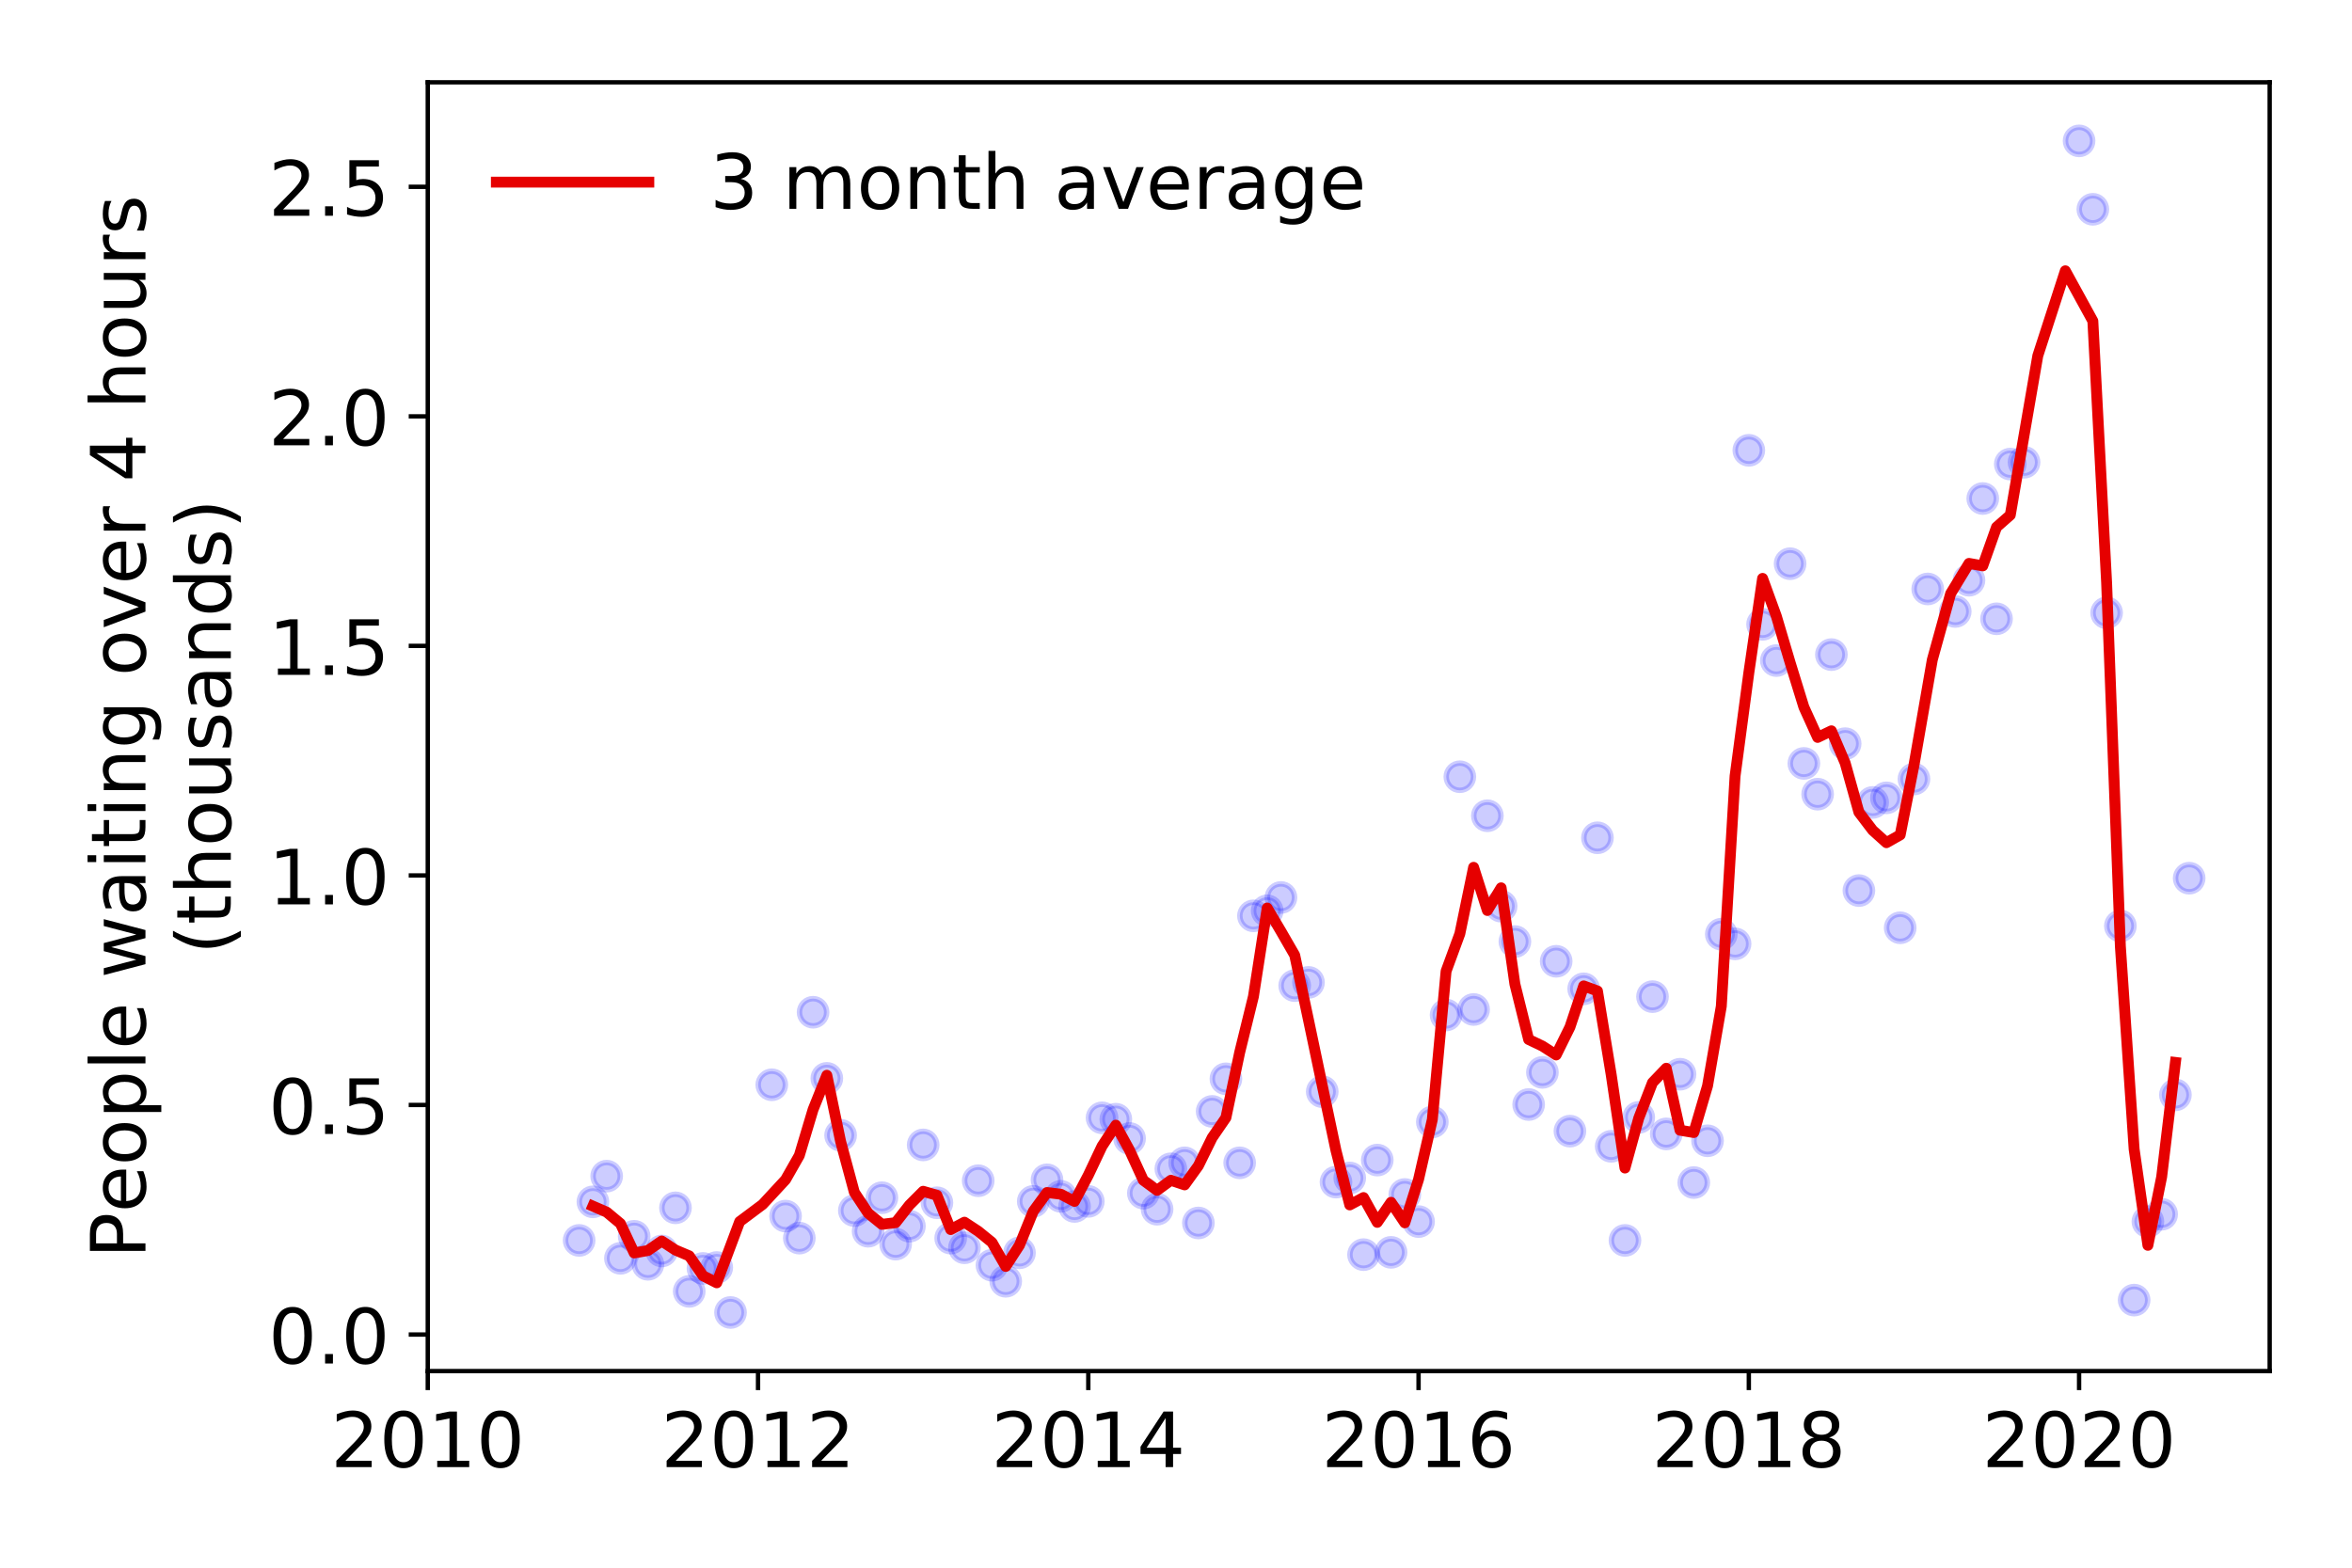 <?xml version="1.0" encoding="utf-8" standalone="no"?>
<!DOCTYPE svg PUBLIC "-//W3C//DTD SVG 1.1//EN"
  "http://www.w3.org/Graphics/SVG/1.1/DTD/svg11.dtd">
<!-- Created with matplotlib (https://matplotlib.org/) -->
<svg height="288pt" version="1.1" viewBox="0 0 432 288" width="432pt" xmlns="http://www.w3.org/2000/svg" xmlns:xlink="http://www.w3.org/1999/xlink">
 <defs>
  <style type="text/css">
*{stroke-linecap:butt;stroke-linejoin:round;}
  </style>
 </defs>
 <g id="figure_1">
  <g id="patch_1">
   <path d="M 0 288 
L 432 288 
L 432 0 
L 0 0 
z
" style="fill:#ffffff;"/>
  </g>
  <g id="axes_1">
   <g id="patch_2">
    <path d="M 78.57 251.88 
L 416.88 251.88 
L 416.88 15.12 
L 78.57 15.12 
z
" style="fill:#ffffff;"/>
   </g>
   <g id="matplotlib.axis_1">
    <g id="xtick_1">
     <g id="line2d_1">
      <defs>
       <path d="M 0 0 
L 0 3.5 
" id="mc76b78cf49" style="stroke:#000000;stroke-width:0.8;"/>
      </defs>
      <g>
       <use style="stroke:#000000;stroke-width:0.8;" x="78.57" xlink:href="#mc76b78cf49" y="251.88"/>
      </g>
     </g>
     <g id="text_1">
      <!-- 2010 -->
      <defs>
       <path d="M 19.188 8.297 
L 53.609 8.297 
L 53.609 0 
L 7.328 0 
L 7.328 8.297 
Q 12.938 14.109 22.625 23.891 
Q 32.328 33.688 34.812 36.531 
Q 39.547 41.844 41.422 45.531 
Q 43.312 49.219 43.312 52.781 
Q 43.312 58.594 39.234 62.25 
Q 35.156 65.922 28.609 65.922 
Q 23.969 65.922 18.812 64.312 
Q 13.672 62.703 7.812 59.422 
L 7.812 69.391 
Q 13.766 71.781 18.938 73 
Q 24.125 74.219 28.422 74.219 
Q 39.75 74.219 46.484 68.547 
Q 53.219 62.891 53.219 53.422 
Q 53.219 48.922 51.531 44.891 
Q 49.859 40.875 45.406 35.406 
Q 44.188 33.984 37.641 27.219 
Q 31.109 20.453 19.188 8.297 
z
" id="DejaVuSans-50"/>
       <path d="M 31.781 66.406 
Q 24.172 66.406 20.328 58.906 
Q 16.5 51.422 16.5 36.375 
Q 16.5 21.391 20.328 13.891 
Q 24.172 6.391 31.781 6.391 
Q 39.453 6.391 43.281 13.891 
Q 47.125 21.391 47.125 36.375 
Q 47.125 51.422 43.281 58.906 
Q 39.453 66.406 31.781 66.406 
z
M 31.781 74.219 
Q 44.047 74.219 50.516 64.516 
Q 56.984 54.828 56.984 36.375 
Q 56.984 17.969 50.516 8.266 
Q 44.047 -1.422 31.781 -1.422 
Q 19.531 -1.422 13.062 8.266 
Q 6.594 17.969 6.594 36.375 
Q 6.594 54.828 13.062 64.516 
Q 19.531 74.219 31.781 74.219 
z
" id="DejaVuSans-48"/>
       <path d="M 12.406 8.297 
L 28.516 8.297 
L 28.516 63.922 
L 10.984 60.406 
L 10.984 69.391 
L 28.422 72.906 
L 38.281 72.906 
L 38.281 8.297 
L 54.391 8.297 
L 54.391 0 
L 12.406 0 
z
" id="DejaVuSans-49"/>
      </defs>
      <g transform="translate(60.755 269.518)scale(0.14 -0.14)">
       <use xlink:href="#DejaVuSans-50"/>
       <use x="63.623" xlink:href="#DejaVuSans-48"/>
       <use x="127.246" xlink:href="#DejaVuSans-49"/>
       <use x="190.869" xlink:href="#DejaVuSans-48"/>
      </g>
     </g>
    </g>
    <g id="xtick_2">
     <g id="line2d_2">
      <g>
       <use style="stroke:#000000;stroke-width:0.8;" x="139.231" xlink:href="#mc76b78cf49" y="251.88"/>
      </g>
     </g>
     <g id="text_2">
      <!-- 2012 -->
      <g transform="translate(121.416 269.518)scale(0.14 -0.14)">
       <use xlink:href="#DejaVuSans-50"/>
       <use x="63.623" xlink:href="#DejaVuSans-48"/>
       <use x="127.246" xlink:href="#DejaVuSans-49"/>
       <use x="190.869" xlink:href="#DejaVuSans-50"/>
      </g>
     </g>
    </g>
    <g id="xtick_3">
     <g id="line2d_3">
      <g>
       <use style="stroke:#000000;stroke-width:0.8;" x="199.891" xlink:href="#mc76b78cf49" y="251.88"/>
      </g>
     </g>
     <g id="text_3">
      <!-- 2014 -->
      <defs>
       <path d="M 37.797 64.312 
L 12.891 25.391 
L 37.797 25.391 
z
M 35.203 72.906 
L 47.609 72.906 
L 47.609 25.391 
L 58.016 25.391 
L 58.016 17.188 
L 47.609 17.188 
L 47.609 0 
L 37.797 0 
L 37.797 17.188 
L 4.891 17.188 
L 4.891 26.703 
z
" id="DejaVuSans-52"/>
      </defs>
      <g transform="translate(182.076 269.518)scale(0.14 -0.14)">
       <use xlink:href="#DejaVuSans-50"/>
       <use x="63.623" xlink:href="#DejaVuSans-48"/>
       <use x="127.246" xlink:href="#DejaVuSans-49"/>
       <use x="190.869" xlink:href="#DejaVuSans-52"/>
      </g>
     </g>
    </g>
    <g id="xtick_4">
     <g id="line2d_4">
      <g>
       <use style="stroke:#000000;stroke-width:0.8;" x="260.552" xlink:href="#mc76b78cf49" y="251.88"/>
      </g>
     </g>
     <g id="text_4">
      <!-- 2016 -->
      <defs>
       <path d="M 33.016 40.375 
Q 26.375 40.375 22.484 35.828 
Q 18.609 31.297 18.609 23.391 
Q 18.609 15.531 22.484 10.953 
Q 26.375 6.391 33.016 6.391 
Q 39.656 6.391 43.531 10.953 
Q 47.406 15.531 47.406 23.391 
Q 47.406 31.297 43.531 35.828 
Q 39.656 40.375 33.016 40.375 
z
M 52.594 71.297 
L 52.594 62.312 
Q 48.875 64.062 45.094 64.984 
Q 41.312 65.922 37.594 65.922 
Q 27.828 65.922 22.672 59.328 
Q 17.531 52.734 16.797 39.406 
Q 19.672 43.656 24.016 45.922 
Q 28.375 48.188 33.594 48.188 
Q 44.578 48.188 50.953 41.516 
Q 57.328 34.859 57.328 23.391 
Q 57.328 12.156 50.688 5.359 
Q 44.047 -1.422 33.016 -1.422 
Q 20.359 -1.422 13.672 8.266 
Q 6.984 17.969 6.984 36.375 
Q 6.984 53.656 15.188 63.938 
Q 23.391 74.219 37.203 74.219 
Q 40.922 74.219 44.703 73.484 
Q 48.484 72.75 52.594 71.297 
z
" id="DejaVuSans-54"/>
      </defs>
      <g transform="translate(242.737 269.518)scale(0.14 -0.14)">
       <use xlink:href="#DejaVuSans-50"/>
       <use x="63.623" xlink:href="#DejaVuSans-48"/>
       <use x="127.246" xlink:href="#DejaVuSans-49"/>
       <use x="190.869" xlink:href="#DejaVuSans-54"/>
      </g>
     </g>
    </g>
    <g id="xtick_5">
     <g id="line2d_5">
      <g>
       <use style="stroke:#000000;stroke-width:0.8;" x="321.213" xlink:href="#mc76b78cf49" y="251.88"/>
      </g>
     </g>
     <g id="text_5">
      <!-- 2018 -->
      <defs>
       <path d="M 31.781 34.625 
Q 24.75 34.625 20.719 30.859 
Q 16.703 27.094 16.703 20.516 
Q 16.703 13.922 20.719 10.156 
Q 24.75 6.391 31.781 6.391 
Q 38.812 6.391 42.859 10.172 
Q 46.922 13.969 46.922 20.516 
Q 46.922 27.094 42.891 30.859 
Q 38.875 34.625 31.781 34.625 
z
M 21.922 38.812 
Q 15.578 40.375 12.031 44.719 
Q 8.5 49.078 8.5 55.328 
Q 8.5 64.062 14.719 69.141 
Q 20.953 74.219 31.781 74.219 
Q 42.672 74.219 48.875 69.141 
Q 55.078 64.062 55.078 55.328 
Q 55.078 49.078 51.531 44.719 
Q 48 40.375 41.703 38.812 
Q 48.828 37.156 52.797 32.312 
Q 56.781 27.484 56.781 20.516 
Q 56.781 9.906 50.312 4.234 
Q 43.844 -1.422 31.781 -1.422 
Q 19.734 -1.422 13.25 4.234 
Q 6.781 9.906 6.781 20.516 
Q 6.781 27.484 10.781 32.312 
Q 14.797 37.156 21.922 38.812 
z
M 18.312 54.391 
Q 18.312 48.734 21.844 45.562 
Q 25.391 42.391 31.781 42.391 
Q 38.141 42.391 41.719 45.562 
Q 45.312 48.734 45.312 54.391 
Q 45.312 60.062 41.719 63.234 
Q 38.141 66.406 31.781 66.406 
Q 25.391 66.406 21.844 63.234 
Q 18.312 60.062 18.312 54.391 
z
" id="DejaVuSans-56"/>
      </defs>
      <g transform="translate(303.398 269.518)scale(0.14 -0.14)">
       <use xlink:href="#DejaVuSans-50"/>
       <use x="63.623" xlink:href="#DejaVuSans-48"/>
       <use x="127.246" xlink:href="#DejaVuSans-49"/>
       <use x="190.869" xlink:href="#DejaVuSans-56"/>
      </g>
     </g>
    </g>
    <g id="xtick_6">
     <g id="line2d_6">
      <g>
       <use style="stroke:#000000;stroke-width:0.8;" x="381.874" xlink:href="#mc76b78cf49" y="251.88"/>
      </g>
     </g>
     <g id="text_6">
      <!-- 2020 -->
      <g transform="translate(364.059 269.518)scale(0.14 -0.14)">
       <use xlink:href="#DejaVuSans-50"/>
       <use x="63.623" xlink:href="#DejaVuSans-48"/>
       <use x="127.246" xlink:href="#DejaVuSans-50"/>
       <use x="190.869" xlink:href="#DejaVuSans-48"/>
      </g>
     </g>
    </g>
   </g>
   <g id="matplotlib.axis_2">
    <g id="ytick_1">
     <g id="line2d_7">
      <defs>
       <path d="M 0 0 
L -3.5 0 
" id="m158d7b0f71" style="stroke:#000000;stroke-width:0.8;"/>
      </defs>
      <g>
       <use style="stroke:#000000;stroke-width:0.8;" x="78.57" xlink:href="#m158d7b0f71" y="245.167"/>
      </g>
     </g>
     <g id="text_7">
      <!-- 0.0 -->
      <defs>
       <path d="M 10.688 12.406 
L 21 12.406 
L 21 0 
L 10.688 0 
z
" id="DejaVuSans-46"/>
      </defs>
      <g transform="translate(49.306 250.485)scale(0.14 -0.14)">
       <use xlink:href="#DejaVuSans-48"/>
       <use x="63.623" xlink:href="#DejaVuSans-46"/>
       <use x="95.41" xlink:href="#DejaVuSans-48"/>
      </g>
     </g>
    </g>
    <g id="ytick_2">
     <g id="line2d_8">
      <g>
       <use style="stroke:#000000;stroke-width:0.8;" x="78.57" xlink:href="#m158d7b0f71" y="202.996"/>
      </g>
     </g>
     <g id="text_8">
      <!-- 0.5 -->
      <defs>
       <path d="M 10.797 72.906 
L 49.516 72.906 
L 49.516 64.594 
L 19.828 64.594 
L 19.828 46.734 
Q 21.969 47.469 24.109 47.828 
Q 26.266 48.188 28.422 48.188 
Q 40.625 48.188 47.75 41.5 
Q 54.891 34.812 54.891 23.391 
Q 54.891 11.625 47.562 5.094 
Q 40.234 -1.422 26.906 -1.422 
Q 22.312 -1.422 17.547 -0.641 
Q 12.797 0.141 7.719 1.703 
L 7.719 11.625 
Q 12.109 9.234 16.797 8.062 
Q 21.484 6.891 26.703 6.891 
Q 35.156 6.891 40.078 11.328 
Q 45.016 15.766 45.016 23.391 
Q 45.016 31 40.078 35.438 
Q 35.156 39.891 26.703 39.891 
Q 22.75 39.891 18.812 39.016 
Q 14.891 38.141 10.797 36.281 
z
" id="DejaVuSans-53"/>
      </defs>
      <g transform="translate(49.306 208.315)scale(0.14 -0.14)">
       <use xlink:href="#DejaVuSans-48"/>
       <use x="63.623" xlink:href="#DejaVuSans-46"/>
       <use x="95.41" xlink:href="#DejaVuSans-53"/>
      </g>
     </g>
    </g>
    <g id="ytick_3">
     <g id="line2d_9">
      <g>
       <use style="stroke:#000000;stroke-width:0.8;" x="78.57" xlink:href="#m158d7b0f71" y="160.826"/>
      </g>
     </g>
     <g id="text_9">
      <!-- 1.0 -->
      <g transform="translate(49.306 166.145)scale(0.14 -0.14)">
       <use xlink:href="#DejaVuSans-49"/>
       <use x="63.623" xlink:href="#DejaVuSans-46"/>
       <use x="95.41" xlink:href="#DejaVuSans-48"/>
      </g>
     </g>
    </g>
    <g id="ytick_4">
     <g id="line2d_10">
      <g>
       <use style="stroke:#000000;stroke-width:0.8;" x="78.57" xlink:href="#m158d7b0f71" y="118.656"/>
      </g>
     </g>
     <g id="text_10">
      <!-- 1.5 -->
      <g transform="translate(49.306 123.975)scale(0.14 -0.14)">
       <use xlink:href="#DejaVuSans-49"/>
       <use x="63.623" xlink:href="#DejaVuSans-46"/>
       <use x="95.41" xlink:href="#DejaVuSans-53"/>
      </g>
     </g>
    </g>
    <g id="ytick_5">
     <g id="line2d_11">
      <g>
       <use style="stroke:#000000;stroke-width:0.8;" x="78.57" xlink:href="#m158d7b0f71" y="76.486"/>
      </g>
     </g>
     <g id="text_11">
      <!-- 2.0 -->
      <g transform="translate(49.306 81.805)scale(0.14 -0.14)">
       <use xlink:href="#DejaVuSans-50"/>
       <use x="63.623" xlink:href="#DejaVuSans-46"/>
       <use x="95.41" xlink:href="#DejaVuSans-48"/>
      </g>
     </g>
    </g>
    <g id="ytick_6">
     <g id="line2d_12">
      <g>
       <use style="stroke:#000000;stroke-width:0.8;" x="78.57" xlink:href="#m158d7b0f71" y="34.316"/>
      </g>
     </g>
     <g id="text_12">
      <!-- 2.5 -->
      <g transform="translate(49.306 39.635)scale(0.14 -0.14)">
       <use xlink:href="#DejaVuSans-50"/>
       <use x="63.623" xlink:href="#DejaVuSans-46"/>
       <use x="95.41" xlink:href="#DejaVuSans-53"/>
      </g>
     </g>
    </g>
    <g id="text_13">
     <!-- People waiting over 4 hours -->
     <defs>
      <path d="M 19.672 64.797 
L 19.672 37.406 
L 32.078 37.406 
Q 38.969 37.406 42.719 40.969 
Q 46.484 44.531 46.484 51.125 
Q 46.484 57.672 42.719 61.234 
Q 38.969 64.797 32.078 64.797 
z
M 9.812 72.906 
L 32.078 72.906 
Q 44.344 72.906 50.609 67.359 
Q 56.891 61.812 56.891 51.125 
Q 56.891 40.328 50.609 34.812 
Q 44.344 29.297 32.078 29.297 
L 19.672 29.297 
L 19.672 0 
L 9.812 0 
z
" id="DejaVuSans-80"/>
      <path d="M 56.203 29.594 
L 56.203 25.203 
L 14.891 25.203 
Q 15.484 15.922 20.484 11.062 
Q 25.484 6.203 34.422 6.203 
Q 39.594 6.203 44.453 7.469 
Q 49.312 8.734 54.109 11.281 
L 54.109 2.781 
Q 49.266 0.734 44.188 -0.344 
Q 39.109 -1.422 33.891 -1.422 
Q 20.797 -1.422 13.156 6.188 
Q 5.516 13.812 5.516 26.812 
Q 5.516 40.234 12.766 48.109 
Q 20.016 56 32.328 56 
Q 43.359 56 49.781 48.891 
Q 56.203 41.797 56.203 29.594 
z
M 47.219 32.234 
Q 47.125 39.594 43.094 43.984 
Q 39.062 48.391 32.422 48.391 
Q 24.906 48.391 20.391 44.141 
Q 15.875 39.891 15.188 32.172 
z
" id="DejaVuSans-101"/>
      <path d="M 30.609 48.391 
Q 23.391 48.391 19.188 42.75 
Q 14.984 37.109 14.984 27.297 
Q 14.984 17.484 19.156 11.844 
Q 23.344 6.203 30.609 6.203 
Q 37.797 6.203 41.984 11.859 
Q 46.188 17.531 46.188 27.297 
Q 46.188 37.016 41.984 42.703 
Q 37.797 48.391 30.609 48.391 
z
M 30.609 56 
Q 42.328 56 49.016 48.375 
Q 55.719 40.766 55.719 27.297 
Q 55.719 13.875 49.016 6.219 
Q 42.328 -1.422 30.609 -1.422 
Q 18.844 -1.422 12.172 6.219 
Q 5.516 13.875 5.516 27.297 
Q 5.516 40.766 12.172 48.375 
Q 18.844 56 30.609 56 
z
" id="DejaVuSans-111"/>
      <path d="M 18.109 8.203 
L 18.109 -20.797 
L 9.078 -20.797 
L 9.078 54.688 
L 18.109 54.688 
L 18.109 46.391 
Q 20.953 51.266 25.266 53.625 
Q 29.594 56 35.594 56 
Q 45.562 56 51.781 48.094 
Q 58.016 40.188 58.016 27.297 
Q 58.016 14.406 51.781 6.484 
Q 45.562 -1.422 35.594 -1.422 
Q 29.594 -1.422 25.266 0.953 
Q 20.953 3.328 18.109 8.203 
z
M 48.688 27.297 
Q 48.688 37.203 44.609 42.844 
Q 40.531 48.484 33.406 48.484 
Q 26.266 48.484 22.188 42.844 
Q 18.109 37.203 18.109 27.297 
Q 18.109 17.391 22.188 11.75 
Q 26.266 6.109 33.406 6.109 
Q 40.531 6.109 44.609 11.75 
Q 48.688 17.391 48.688 27.297 
z
" id="DejaVuSans-112"/>
      <path d="M 9.422 75.984 
L 18.406 75.984 
L 18.406 0 
L 9.422 0 
z
" id="DejaVuSans-108"/>
      <path id="DejaVuSans-32"/>
      <path d="M 4.203 54.688 
L 13.188 54.688 
L 24.422 12.016 
L 35.594 54.688 
L 46.188 54.688 
L 57.422 12.016 
L 68.609 54.688 
L 77.594 54.688 
L 63.281 0 
L 52.688 0 
L 40.922 44.828 
L 29.109 0 
L 18.5 0 
z
" id="DejaVuSans-119"/>
      <path d="M 34.281 27.484 
Q 23.391 27.484 19.188 25 
Q 14.984 22.516 14.984 16.5 
Q 14.984 11.719 18.141 8.906 
Q 21.297 6.109 26.703 6.109 
Q 34.188 6.109 38.703 11.406 
Q 43.219 16.703 43.219 25.484 
L 43.219 27.484 
z
M 52.203 31.203 
L 52.203 0 
L 43.219 0 
L 43.219 8.297 
Q 40.141 3.328 35.547 0.953 
Q 30.953 -1.422 24.312 -1.422 
Q 15.922 -1.422 10.953 3.297 
Q 6 8.016 6 15.922 
Q 6 25.141 12.172 29.828 
Q 18.359 34.516 30.609 34.516 
L 43.219 34.516 
L 43.219 35.406 
Q 43.219 41.609 39.141 45 
Q 35.062 48.391 27.688 48.391 
Q 23 48.391 18.547 47.266 
Q 14.109 46.141 10.016 43.891 
L 10.016 52.203 
Q 14.938 54.109 19.578 55.047 
Q 24.219 56 28.609 56 
Q 40.484 56 46.344 49.844 
Q 52.203 43.703 52.203 31.203 
z
" id="DejaVuSans-97"/>
      <path d="M 9.422 54.688 
L 18.406 54.688 
L 18.406 0 
L 9.422 0 
z
M 9.422 75.984 
L 18.406 75.984 
L 18.406 64.594 
L 9.422 64.594 
z
" id="DejaVuSans-105"/>
      <path d="M 18.312 70.219 
L 18.312 54.688 
L 36.812 54.688 
L 36.812 47.703 
L 18.312 47.703 
L 18.312 18.016 
Q 18.312 11.328 20.141 9.422 
Q 21.969 7.516 27.594 7.516 
L 36.812 7.516 
L 36.812 0 
L 27.594 0 
Q 17.188 0 13.234 3.875 
Q 9.281 7.766 9.281 18.016 
L 9.281 47.703 
L 2.688 47.703 
L 2.688 54.688 
L 9.281 54.688 
L 9.281 70.219 
z
" id="DejaVuSans-116"/>
      <path d="M 54.891 33.016 
L 54.891 0 
L 45.906 0 
L 45.906 32.719 
Q 45.906 40.484 42.875 44.328 
Q 39.844 48.188 33.797 48.188 
Q 26.516 48.188 22.312 43.547 
Q 18.109 38.922 18.109 30.906 
L 18.109 0 
L 9.078 0 
L 9.078 54.688 
L 18.109 54.688 
L 18.109 46.188 
Q 21.344 51.125 25.703 53.562 
Q 30.078 56 35.797 56 
Q 45.219 56 50.047 50.172 
Q 54.891 44.344 54.891 33.016 
z
" id="DejaVuSans-110"/>
      <path d="M 45.406 27.984 
Q 45.406 37.75 41.375 43.109 
Q 37.359 48.484 30.078 48.484 
Q 22.859 48.484 18.828 43.109 
Q 14.797 37.75 14.797 27.984 
Q 14.797 18.266 18.828 12.891 
Q 22.859 7.516 30.078 7.516 
Q 37.359 7.516 41.375 12.891 
Q 45.406 18.266 45.406 27.984 
z
M 54.391 6.781 
Q 54.391 -7.172 48.188 -13.984 
Q 42 -20.797 29.203 -20.797 
Q 24.469 -20.797 20.266 -20.094 
Q 16.062 -19.391 12.109 -17.922 
L 12.109 -9.188 
Q 16.062 -11.328 19.922 -12.344 
Q 23.781 -13.375 27.781 -13.375 
Q 36.625 -13.375 41.016 -8.766 
Q 45.406 -4.156 45.406 5.172 
L 45.406 9.625 
Q 42.625 4.781 38.281 2.391 
Q 33.938 0 27.875 0 
Q 17.828 0 11.672 7.656 
Q 5.516 15.328 5.516 27.984 
Q 5.516 40.672 11.672 48.328 
Q 17.828 56 27.875 56 
Q 33.938 56 38.281 53.609 
Q 42.625 51.219 45.406 46.391 
L 45.406 54.688 
L 54.391 54.688 
z
" id="DejaVuSans-103"/>
      <path d="M 2.984 54.688 
L 12.5 54.688 
L 29.594 8.797 
L 46.688 54.688 
L 56.203 54.688 
L 35.688 0 
L 23.484 0 
z
" id="DejaVuSans-118"/>
      <path d="M 41.109 46.297 
Q 39.594 47.172 37.812 47.578 
Q 36.031 48 33.891 48 
Q 26.266 48 22.188 43.047 
Q 18.109 38.094 18.109 28.812 
L 18.109 0 
L 9.078 0 
L 9.078 54.688 
L 18.109 54.688 
L 18.109 46.188 
Q 20.953 51.172 25.484 53.578 
Q 30.031 56 36.531 56 
Q 37.453 56 38.578 55.875 
Q 39.703 55.766 41.062 55.516 
z
" id="DejaVuSans-114"/>
      <path d="M 54.891 33.016 
L 54.891 0 
L 45.906 0 
L 45.906 32.719 
Q 45.906 40.484 42.875 44.328 
Q 39.844 48.188 33.797 48.188 
Q 26.516 48.188 22.312 43.547 
Q 18.109 38.922 18.109 30.906 
L 18.109 0 
L 9.078 0 
L 9.078 75.984 
L 18.109 75.984 
L 18.109 46.188 
Q 21.344 51.125 25.703 53.562 
Q 30.078 56 35.797 56 
Q 45.219 56 50.047 50.172 
Q 54.891 44.344 54.891 33.016 
z
" id="DejaVuSans-104"/>
      <path d="M 8.5 21.578 
L 8.5 54.688 
L 17.484 54.688 
L 17.484 21.922 
Q 17.484 14.156 20.5 10.266 
Q 23.531 6.391 29.594 6.391 
Q 36.859 6.391 41.078 11.031 
Q 45.312 15.672 45.312 23.688 
L 45.312 54.688 
L 54.297 54.688 
L 54.297 0 
L 45.312 0 
L 45.312 8.406 
Q 42.047 3.422 37.719 1 
Q 33.406 -1.422 27.688 -1.422 
Q 18.266 -1.422 13.375 4.438 
Q 8.5 10.297 8.5 21.578 
z
M 31.109 56 
z
" id="DejaVuSans-117"/>
      <path d="M 44.281 53.078 
L 44.281 44.578 
Q 40.484 46.531 36.375 47.5 
Q 32.281 48.484 27.875 48.484 
Q 21.188 48.484 17.844 46.438 
Q 14.5 44.391 14.5 40.281 
Q 14.5 37.156 16.891 35.375 
Q 19.281 33.594 26.516 31.984 
L 29.594 31.297 
Q 39.156 29.25 43.188 25.516 
Q 47.219 21.781 47.219 15.094 
Q 47.219 7.469 41.188 3.016 
Q 35.156 -1.422 24.609 -1.422 
Q 20.219 -1.422 15.453 -0.562 
Q 10.688 0.297 5.422 2 
L 5.422 11.281 
Q 10.406 8.688 15.234 7.391 
Q 20.062 6.109 24.812 6.109 
Q 31.156 6.109 34.562 8.281 
Q 37.984 10.453 37.984 14.406 
Q 37.984 18.062 35.516 20.016 
Q 33.062 21.969 24.703 23.781 
L 21.578 24.516 
Q 13.234 26.266 9.516 29.906 
Q 5.812 33.547 5.812 39.891 
Q 5.812 47.609 11.281 51.797 
Q 16.75 56 26.812 56 
Q 31.781 56 36.172 55.266 
Q 40.578 54.547 44.281 53.078 
z
" id="DejaVuSans-115"/>
     </defs>
     <g transform="translate(26.717 231.175)rotate(-90)scale(0.14 -0.14)">
      <use xlink:href="#DejaVuSans-80"/>
      <use x="60.256" xlink:href="#DejaVuSans-101"/>
      <use x="121.779" xlink:href="#DejaVuSans-111"/>
      <use x="182.961" xlink:href="#DejaVuSans-112"/>
      <use x="246.438" xlink:href="#DejaVuSans-108"/>
      <use x="274.221" xlink:href="#DejaVuSans-101"/>
      <use x="335.744" xlink:href="#DejaVuSans-32"/>
      <use x="367.531" xlink:href="#DejaVuSans-119"/>
      <use x="449.318" xlink:href="#DejaVuSans-97"/>
      <use x="510.598" xlink:href="#DejaVuSans-105"/>
      <use x="538.381" xlink:href="#DejaVuSans-116"/>
      <use x="577.59" xlink:href="#DejaVuSans-105"/>
      <use x="605.373" xlink:href="#DejaVuSans-110"/>
      <use x="668.752" xlink:href="#DejaVuSans-103"/>
      <use x="732.229" xlink:href="#DejaVuSans-32"/>
      <use x="764.016" xlink:href="#DejaVuSans-111"/>
      <use x="825.197" xlink:href="#DejaVuSans-118"/>
      <use x="884.377" xlink:href="#DejaVuSans-101"/>
      <use x="945.9" xlink:href="#DejaVuSans-114"/>
      <use x="987.014" xlink:href="#DejaVuSans-32"/>
      <use x="1018.801" xlink:href="#DejaVuSans-52"/>
      <use x="1082.424" xlink:href="#DejaVuSans-32"/>
      <use x="1114.211" xlink:href="#DejaVuSans-104"/>
      <use x="1177.59" xlink:href="#DejaVuSans-111"/>
      <use x="1238.771" xlink:href="#DejaVuSans-117"/>
      <use x="1302.15" xlink:href="#DejaVuSans-114"/>
      <use x="1343.264" xlink:href="#DejaVuSans-115"/>
     </g>
     <!-- (thousands) -->
     <defs>
      <path d="M 31 75.875 
Q 24.469 64.656 21.281 53.656 
Q 18.109 42.672 18.109 31.391 
Q 18.109 20.125 21.312 9.062 
Q 24.516 -2 31 -13.188 
L 23.188 -13.188 
Q 15.875 -1.703 12.234 9.375 
Q 8.594 20.453 8.594 31.391 
Q 8.594 42.281 12.203 53.312 
Q 15.828 64.359 23.188 75.875 
z
" id="DejaVuSans-40"/>
      <path d="M 45.406 46.391 
L 45.406 75.984 
L 54.391 75.984 
L 54.391 0 
L 45.406 0 
L 45.406 8.203 
Q 42.578 3.328 38.25 0.953 
Q 33.938 -1.422 27.875 -1.422 
Q 17.969 -1.422 11.734 6.484 
Q 5.516 14.406 5.516 27.297 
Q 5.516 40.188 11.734 48.094 
Q 17.969 56 27.875 56 
Q 33.938 56 38.25 53.625 
Q 42.578 51.266 45.406 46.391 
z
M 14.797 27.297 
Q 14.797 17.391 18.875 11.75 
Q 22.953 6.109 30.078 6.109 
Q 37.203 6.109 41.297 11.75 
Q 45.406 17.391 45.406 27.297 
Q 45.406 37.203 41.297 42.844 
Q 37.203 48.484 30.078 48.484 
Q 22.953 48.484 18.875 42.844 
Q 14.797 37.203 14.797 27.297 
z
" id="DejaVuSans-100"/>
      <path d="M 8.016 75.875 
L 15.828 75.875 
Q 23.141 64.359 26.781 53.312 
Q 30.422 42.281 30.422 31.391 
Q 30.422 20.453 26.781 9.375 
Q 23.141 -1.703 15.828 -13.188 
L 8.016 -13.188 
Q 14.5 -2 17.703 9.062 
Q 20.906 20.125 20.906 31.391 
Q 20.906 42.672 17.703 53.656 
Q 14.5 64.656 8.016 75.875 
z
" id="DejaVuSans-41"/>
     </defs>
     <g transform="translate(42.394 175.325)rotate(-90)scale(0.14 -0.14)">
      <use xlink:href="#DejaVuSans-40"/>
      <use x="39.014" xlink:href="#DejaVuSans-116"/>
      <use x="78.223" xlink:href="#DejaVuSans-104"/>
      <use x="141.602" xlink:href="#DejaVuSans-111"/>
      <use x="202.783" xlink:href="#DejaVuSans-117"/>
      <use x="266.162" xlink:href="#DejaVuSans-115"/>
      <use x="318.262" xlink:href="#DejaVuSans-97"/>
      <use x="379.541" xlink:href="#DejaVuSans-110"/>
      <use x="442.92" xlink:href="#DejaVuSans-100"/>
      <use x="506.396" xlink:href="#DejaVuSans-115"/>
      <use x="558.496" xlink:href="#DejaVuSans-41"/>
     </g>
    </g>
   </g>
   <g id="line2d_13">
    <defs>
     <path d="M 0 2.5 
C 0.663 2.5 1.299 2.237 1.768 1.768 
C 2.237 1.299 2.5 0.663 2.5 0 
C 2.5 -0.663 2.237 -1.299 1.768 -1.768 
C 1.299 -2.237 0.663 -2.5 0 -2.5 
C -0.663 -2.5 -1.299 -2.237 -1.768 -1.768 
C -2.237 -1.299 -2.5 -0.663 -2.5 0 
C -2.5 0.663 -2.237 1.299 -1.768 1.768 
C -1.299 2.237 -0.663 2.5 0 2.5 
z
" id="m8d5e233643" style="stroke:#0000ff;stroke-opacity:0.2;"/>
    </defs>
    <g clip-path="url(#p6ca7ff0012)">
     <use style="fill:#0000ff;fill-opacity:0.2;stroke:#0000ff;stroke-opacity:0.2;" x="402.094" xlink:href="#m8d5e233643" y="161.332"/>
     <use style="fill:#0000ff;fill-opacity:0.2;stroke:#0000ff;stroke-opacity:0.2;" x="399.566" xlink:href="#m8d5e233643" y="201.141"/>
     <use style="fill:#0000ff;fill-opacity:0.2;stroke:#0000ff;stroke-opacity:0.2;" x="397.039" xlink:href="#m8d5e233643" y="223.069"/>
     <use style="fill:#0000ff;fill-opacity:0.2;stroke:#0000ff;stroke-opacity:0.2;" x="394.511" xlink:href="#m8d5e233643" y="224.419"/>
     <use style="fill:#0000ff;fill-opacity:0.2;stroke:#0000ff;stroke-opacity:0.2;" x="391.984" xlink:href="#m8d5e233643" y="238.841"/>
     <use style="fill:#0000ff;fill-opacity:0.2;stroke:#0000ff;stroke-opacity:0.2;" x="389.456" xlink:href="#m8d5e233643" y="170.104"/>
     <use style="fill:#0000ff;fill-opacity:0.2;stroke:#0000ff;stroke-opacity:0.2;" x="386.929" xlink:href="#m8d5e233643" y="112.584"/>
     <use style="fill:#0000ff;fill-opacity:0.2;stroke:#0000ff;stroke-opacity:0.2;" x="384.401" xlink:href="#m8d5e233643" y="38.449"/>
     <use style="fill:#0000ff;fill-opacity:0.2;stroke:#0000ff;stroke-opacity:0.2;" x="381.874" xlink:href="#m8d5e233643" y="25.882"/>
     <use style="fill:#0000ff;fill-opacity:0.2;stroke:#0000ff;stroke-opacity:0.2;" x="371.764" xlink:href="#m8d5e233643" y="84.92"/>
     <use style="fill:#0000ff;fill-opacity:0.2;stroke:#0000ff;stroke-opacity:0.2;" x="369.236" xlink:href="#m8d5e233643" y="85.257"/>
     <use style="fill:#0000ff;fill-opacity:0.2;stroke:#0000ff;stroke-opacity:0.2;" x="366.709" xlink:href="#m8d5e233643" y="113.68"/>
     <use style="fill:#0000ff;fill-opacity:0.2;stroke:#0000ff;stroke-opacity:0.2;" x="364.181" xlink:href="#m8d5e233643" y="91.583"/>
     <use style="fill:#0000ff;fill-opacity:0.2;stroke:#0000ff;stroke-opacity:0.2;" x="361.653" xlink:href="#m8d5e233643" y="106.595"/>
     <use style="fill:#0000ff;fill-opacity:0.2;stroke:#0000ff;stroke-opacity:0.2;" x="359.126" xlink:href="#m8d5e233643" y="112.331"/>
     <use style="fill:#0000ff;fill-opacity:0.2;stroke:#0000ff;stroke-opacity:0.2;" x="354.071" xlink:href="#m8d5e233643" y="108.198"/>
     <use style="fill:#0000ff;fill-opacity:0.2;stroke:#0000ff;stroke-opacity:0.2;" x="351.543" xlink:href="#m8d5e233643" y="143.115"/>
     <use style="fill:#0000ff;fill-opacity:0.2;stroke:#0000ff;stroke-opacity:0.2;" x="349.016" xlink:href="#m8d5e233643" y="170.441"/>
     <use style="fill:#0000ff;fill-opacity:0.2;stroke:#0000ff;stroke-opacity:0.2;" x="346.488" xlink:href="#m8d5e233643" y="146.573"/>
     <use style="fill:#0000ff;fill-opacity:0.2;stroke:#0000ff;stroke-opacity:0.2;" x="343.961" xlink:href="#m8d5e233643" y="147.416"/>
     <use style="fill:#0000ff;fill-opacity:0.2;stroke:#0000ff;stroke-opacity:0.2;" x="341.433" xlink:href="#m8d5e233643" y="163.609"/>
     <use style="fill:#0000ff;fill-opacity:0.2;stroke:#0000ff;stroke-opacity:0.2;" x="338.906" xlink:href="#m8d5e233643" y="136.621"/>
     <use style="fill:#0000ff;fill-opacity:0.2;stroke:#0000ff;stroke-opacity:0.2;" x="336.378" xlink:href="#m8d5e233643" y="120.259"/>
     <use style="fill:#0000ff;fill-opacity:0.2;stroke:#0000ff;stroke-opacity:0.2;" x="333.851" xlink:href="#m8d5e233643" y="145.898"/>
     <use style="fill:#0000ff;fill-opacity:0.2;stroke:#0000ff;stroke-opacity:0.2;" x="331.323" xlink:href="#m8d5e233643" y="140.247"/>
     <use style="fill:#0000ff;fill-opacity:0.2;stroke:#0000ff;stroke-opacity:0.2;" x="328.796" xlink:href="#m8d5e233643" y="103.559"/>
     <use style="fill:#0000ff;fill-opacity:0.2;stroke:#0000ff;stroke-opacity:0.2;" x="326.268" xlink:href="#m8d5e233643" y="121.355"/>
     <use style="fill:#0000ff;fill-opacity:0.2;stroke:#0000ff;stroke-opacity:0.2;" x="323.74" xlink:href="#m8d5e233643" y="114.692"/>
     <use style="fill:#0000ff;fill-opacity:0.2;stroke:#0000ff;stroke-opacity:0.2;" x="321.213" xlink:href="#m8d5e233643" y="82.727"/>
     <use style="fill:#0000ff;fill-opacity:0.2;stroke:#0000ff;stroke-opacity:0.2;" x="318.685" xlink:href="#m8d5e233643" y="173.393"/>
     <use style="fill:#0000ff;fill-opacity:0.2;stroke:#0000ff;stroke-opacity:0.2;" x="316.158" xlink:href="#m8d5e233643" y="171.622"/>
     <use style="fill:#0000ff;fill-opacity:0.2;stroke:#0000ff;stroke-opacity:0.2;" x="313.63" xlink:href="#m8d5e233643" y="209.575"/>
     <use style="fill:#0000ff;fill-opacity:0.2;stroke:#0000ff;stroke-opacity:0.2;" x="311.103" xlink:href="#m8d5e233643" y="217.25"/>
     <use style="fill:#0000ff;fill-opacity:0.2;stroke:#0000ff;stroke-opacity:0.2;" x="308.575" xlink:href="#m8d5e233643" y="197.346"/>
     <use style="fill:#0000ff;fill-opacity:0.2;stroke:#0000ff;stroke-opacity:0.2;" x="306.048" xlink:href="#m8d5e233643" y="208.31"/>
     <use style="fill:#0000ff;fill-opacity:0.2;stroke:#0000ff;stroke-opacity:0.2;" x="303.52" xlink:href="#m8d5e233643" y="183.092"/>
     <use style="fill:#0000ff;fill-opacity:0.2;stroke:#0000ff;stroke-opacity:0.2;" x="300.993" xlink:href="#m8d5e233643" y="205.274"/>
     <use style="fill:#0000ff;fill-opacity:0.2;stroke:#0000ff;stroke-opacity:0.2;" x="298.465" xlink:href="#m8d5e233643" y="227.877"/>
     <use style="fill:#0000ff;fill-opacity:0.2;stroke:#0000ff;stroke-opacity:0.2;" x="295.938" xlink:href="#m8d5e233643" y="210.587"/>
     <use style="fill:#0000ff;fill-opacity:0.2;stroke:#0000ff;stroke-opacity:0.2;" x="293.41" xlink:href="#m8d5e233643" y="153.91"/>
     <use style="fill:#0000ff;fill-opacity:0.2;stroke:#0000ff;stroke-opacity:0.2;" x="290.883" xlink:href="#m8d5e233643" y="181.658"/>
     <use style="fill:#0000ff;fill-opacity:0.2;stroke:#0000ff;stroke-opacity:0.2;" x="288.355" xlink:href="#m8d5e233643" y="207.804"/>
     <use style="fill:#0000ff;fill-opacity:0.2;stroke:#0000ff;stroke-opacity:0.2;" x="285.828" xlink:href="#m8d5e233643" y="176.598"/>
     <use style="fill:#0000ff;fill-opacity:0.2;stroke:#0000ff;stroke-opacity:0.2;" x="283.3" xlink:href="#m8d5e233643" y="197.008"/>
     <use style="fill:#0000ff;fill-opacity:0.2;stroke:#0000ff;stroke-opacity:0.2;" x="280.772" xlink:href="#m8d5e233643" y="202.912"/>
     <use style="fill:#0000ff;fill-opacity:0.2;stroke:#0000ff;stroke-opacity:0.2;" x="278.245" xlink:href="#m8d5e233643" y="172.971"/>
     <use style="fill:#0000ff;fill-opacity:0.2;stroke:#0000ff;stroke-opacity:0.2;" x="275.717" xlink:href="#m8d5e233643" y="166.477"/>
     <use style="fill:#0000ff;fill-opacity:0.2;stroke:#0000ff;stroke-opacity:0.2;" x="273.19" xlink:href="#m8d5e233643" y="149.862"/>
     <use style="fill:#0000ff;fill-opacity:0.2;stroke:#0000ff;stroke-opacity:0.2;" x="270.662" xlink:href="#m8d5e233643" y="185.454"/>
     <use style="fill:#0000ff;fill-opacity:0.2;stroke:#0000ff;stroke-opacity:0.2;" x="268.135" xlink:href="#m8d5e233643" y="142.693"/>
     <use style="fill:#0000ff;fill-opacity:0.2;stroke:#0000ff;stroke-opacity:0.2;" x="265.607" xlink:href="#m8d5e233643" y="186.466"/>
     <use style="fill:#0000ff;fill-opacity:0.2;stroke:#0000ff;stroke-opacity:0.2;" x="263.08" xlink:href="#m8d5e233643" y="206.117"/>
     <use style="fill:#0000ff;fill-opacity:0.2;stroke:#0000ff;stroke-opacity:0.2;" x="260.552" xlink:href="#m8d5e233643" y="224.419"/>
     <use style="fill:#0000ff;fill-opacity:0.2;stroke:#0000ff;stroke-opacity:0.2;" x="258.025" xlink:href="#m8d5e233643" y="219.443"/>
     <use style="fill:#0000ff;fill-opacity:0.2;stroke:#0000ff;stroke-opacity:0.2;" x="255.497" xlink:href="#m8d5e233643" y="230.07"/>
     <use style="fill:#0000ff;fill-opacity:0.2;stroke:#0000ff;stroke-opacity:0.2;" x="252.97" xlink:href="#m8d5e233643" y="213.117"/>
     <use style="fill:#0000ff;fill-opacity:0.2;stroke:#0000ff;stroke-opacity:0.2;" x="250.442" xlink:href="#m8d5e233643" y="230.491"/>
     <use style="fill:#0000ff;fill-opacity:0.2;stroke:#0000ff;stroke-opacity:0.2;" x="247.915" xlink:href="#m8d5e233643" y="216.406"/>
     <use style="fill:#0000ff;fill-opacity:0.2;stroke:#0000ff;stroke-opacity:0.2;" x="245.387" xlink:href="#m8d5e233643" y="217.166"/>
     <use style="fill:#0000ff;fill-opacity:0.2;stroke:#0000ff;stroke-opacity:0.2;" x="242.86" xlink:href="#m8d5e233643" y="200.551"/>
     <use style="fill:#0000ff;fill-opacity:0.2;stroke:#0000ff;stroke-opacity:0.2;" x="240.332" xlink:href="#m8d5e233643" y="180.478"/>
     <use style="fill:#0000ff;fill-opacity:0.2;stroke:#0000ff;stroke-opacity:0.2;" x="237.804" xlink:href="#m8d5e233643" y="181.068"/>
     <use style="fill:#0000ff;fill-opacity:0.2;stroke:#0000ff;stroke-opacity:0.2;" x="235.277" xlink:href="#m8d5e233643" y="164.875"/>
     <use style="fill:#0000ff;fill-opacity:0.2;stroke:#0000ff;stroke-opacity:0.2;" x="232.749" xlink:href="#m8d5e233643" y="167.32"/>
     <use style="fill:#0000ff;fill-opacity:0.2;stroke:#0000ff;stroke-opacity:0.2;" x="230.222" xlink:href="#m8d5e233643" y="168.248"/>
     <use style="fill:#0000ff;fill-opacity:0.2;stroke:#0000ff;stroke-opacity:0.2;" x="227.694" xlink:href="#m8d5e233643" y="213.623"/>
     <use style="fill:#0000ff;fill-opacity:0.2;stroke:#0000ff;stroke-opacity:0.2;" x="225.167" xlink:href="#m8d5e233643" y="198.189"/>
     <use style="fill:#0000ff;fill-opacity:0.2;stroke:#0000ff;stroke-opacity:0.2;" x="222.639" xlink:href="#m8d5e233643" y="204.177"/>
     <use style="fill:#0000ff;fill-opacity:0.2;stroke:#0000ff;stroke-opacity:0.2;" x="220.112" xlink:href="#m8d5e233643" y="224.672"/>
     <use style="fill:#0000ff;fill-opacity:0.2;stroke:#0000ff;stroke-opacity:0.2;" x="217.584" xlink:href="#m8d5e233643" y="213.623"/>
     <use style="fill:#0000ff;fill-opacity:0.2;stroke:#0000ff;stroke-opacity:0.2;" x="215.057" xlink:href="#m8d5e233643" y="214.72"/>
     <use style="fill:#0000ff;fill-opacity:0.2;stroke:#0000ff;stroke-opacity:0.2;" x="212.529" xlink:href="#m8d5e233643" y="222.142"/>
     <use style="fill:#0000ff;fill-opacity:0.2;stroke:#0000ff;stroke-opacity:0.2;" x="210.002" xlink:href="#m8d5e233643" y="219.19"/>
     <use style="fill:#0000ff;fill-opacity:0.2;stroke:#0000ff;stroke-opacity:0.2;" x="207.474" xlink:href="#m8d5e233643" y="209.153"/>
     <use style="fill:#0000ff;fill-opacity:0.2;stroke:#0000ff;stroke-opacity:0.2;" x="204.947" xlink:href="#m8d5e233643" y="205.611"/>
     <use style="fill:#0000ff;fill-opacity:0.2;stroke:#0000ff;stroke-opacity:0.2;" x="202.419" xlink:href="#m8d5e233643" y="205.358"/>
     <use style="fill:#0000ff;fill-opacity:0.2;stroke:#0000ff;stroke-opacity:0.2;" x="199.891" xlink:href="#m8d5e233643" y="220.708"/>
     <use style="fill:#0000ff;fill-opacity:0.2;stroke:#0000ff;stroke-opacity:0.2;" x="197.364" xlink:href="#m8d5e233643" y="221.636"/>
     <use style="fill:#0000ff;fill-opacity:0.2;stroke:#0000ff;stroke-opacity:0.2;" x="194.836" xlink:href="#m8d5e233643" y="219.78"/>
     <use style="fill:#0000ff;fill-opacity:0.2;stroke:#0000ff;stroke-opacity:0.2;" x="192.309" xlink:href="#m8d5e233643" y="216.744"/>
     <use style="fill:#0000ff;fill-opacity:0.2;stroke:#0000ff;stroke-opacity:0.2;" x="189.781" xlink:href="#m8d5e233643" y="220.708"/>
     <use style="fill:#0000ff;fill-opacity:0.2;stroke:#0000ff;stroke-opacity:0.2;" x="187.254" xlink:href="#m8d5e233643" y="230.154"/>
     <use style="fill:#0000ff;fill-opacity:0.2;stroke:#0000ff;stroke-opacity:0.2;" x="184.726" xlink:href="#m8d5e233643" y="235.383"/>
     <use style="fill:#0000ff;fill-opacity:0.2;stroke:#0000ff;stroke-opacity:0.2;" x="182.199" xlink:href="#m8d5e233643" y="232.431"/>
     <use style="fill:#0000ff;fill-opacity:0.2;stroke:#0000ff;stroke-opacity:0.2;" x="179.671" xlink:href="#m8d5e233643" y="216.913"/>
     <use style="fill:#0000ff;fill-opacity:0.2;stroke:#0000ff;stroke-opacity:0.2;" x="177.144" xlink:href="#m8d5e233643" y="229.226"/>
     <use style="fill:#0000ff;fill-opacity:0.2;stroke:#0000ff;stroke-opacity:0.2;" x="174.616" xlink:href="#m8d5e233643" y="227.455"/>
     <use style="fill:#0000ff;fill-opacity:0.2;stroke:#0000ff;stroke-opacity:0.2;" x="172.089" xlink:href="#m8d5e233643" y="220.961"/>
     <use style="fill:#0000ff;fill-opacity:0.2;stroke:#0000ff;stroke-opacity:0.2;" x="169.561" xlink:href="#m8d5e233643" y="210.334"/>
     <use style="fill:#0000ff;fill-opacity:0.2;stroke:#0000ff;stroke-opacity:0.2;" x="167.034" xlink:href="#m8d5e233643" y="225.262"/>
     <use style="fill:#0000ff;fill-opacity:0.2;stroke:#0000ff;stroke-opacity:0.2;" x="164.506" xlink:href="#m8d5e233643" y="228.551"/>
     <use style="fill:#0000ff;fill-opacity:0.2;stroke:#0000ff;stroke-opacity:0.2;" x="161.979" xlink:href="#m8d5e233643" y="220.033"/>
     <use style="fill:#0000ff;fill-opacity:0.2;stroke:#0000ff;stroke-opacity:0.2;" x="159.451" xlink:href="#m8d5e233643" y="226.19"/>
     <use style="fill:#0000ff;fill-opacity:0.2;stroke:#0000ff;stroke-opacity:0.2;" x="156.923" xlink:href="#m8d5e233643" y="222.395"/>
     <use style="fill:#0000ff;fill-opacity:0.2;stroke:#0000ff;stroke-opacity:0.2;" x="154.396" xlink:href="#m8d5e233643" y="208.563"/>
     <use style="fill:#0000ff;fill-opacity:0.2;stroke:#0000ff;stroke-opacity:0.2;" x="151.868" xlink:href="#m8d5e233643" y="198.105"/>
     <use style="fill:#0000ff;fill-opacity:0.2;stroke:#0000ff;stroke-opacity:0.2;" x="149.341" xlink:href="#m8d5e233643" y="185.96"/>
     <use style="fill:#0000ff;fill-opacity:0.2;stroke:#0000ff;stroke-opacity:0.2;" x="146.813" xlink:href="#m8d5e233643" y="227.455"/>
     <use style="fill:#0000ff;fill-opacity:0.2;stroke:#0000ff;stroke-opacity:0.2;" x="144.286" xlink:href="#m8d5e233643" y="223.407"/>
     <use style="fill:#0000ff;fill-opacity:0.2;stroke:#0000ff;stroke-opacity:0.2;" x="141.758" xlink:href="#m8d5e233643" y="199.285"/>
     <use style="fill:#0000ff;fill-opacity:0.2;stroke:#0000ff;stroke-opacity:0.2;" x="134.176" xlink:href="#m8d5e233643" y="241.118"/>
     <use style="fill:#0000ff;fill-opacity:0.2;stroke:#0000ff;stroke-opacity:0.2;" x="131.648" xlink:href="#m8d5e233643" y="232.853"/>
     <use style="fill:#0000ff;fill-opacity:0.2;stroke:#0000ff;stroke-opacity:0.2;" x="129.121" xlink:href="#m8d5e233643" y="233.022"/>
     <use style="fill:#0000ff;fill-opacity:0.2;stroke:#0000ff;stroke-opacity:0.2;" x="126.593" xlink:href="#m8d5e233643" y="237.239"/>
     <use style="fill:#0000ff;fill-opacity:0.2;stroke:#0000ff;stroke-opacity:0.2;" x="124.066" xlink:href="#m8d5e233643" y="221.889"/>
     <use style="fill:#0000ff;fill-opacity:0.2;stroke:#0000ff;stroke-opacity:0.2;" x="121.538" xlink:href="#m8d5e233643" y="229.817"/>
     <use style="fill:#0000ff;fill-opacity:0.2;stroke:#0000ff;stroke-opacity:0.2;" x="119.01" xlink:href="#m8d5e233643" y="232.262"/>
     <use style="fill:#0000ff;fill-opacity:0.2;stroke:#0000ff;stroke-opacity:0.2;" x="116.483" xlink:href="#m8d5e233643" y="227.118"/>
     <use style="fill:#0000ff;fill-opacity:0.2;stroke:#0000ff;stroke-opacity:0.2;" x="113.955" xlink:href="#m8d5e233643" y="231.166"/>
     <use style="fill:#0000ff;fill-opacity:0.2;stroke:#0000ff;stroke-opacity:0.2;" x="111.428" xlink:href="#m8d5e233643" y="216.069"/>
     <use style="fill:#0000ff;fill-opacity:0.2;stroke:#0000ff;stroke-opacity:0.2;" x="108.9" xlink:href="#m8d5e233643" y="220.792"/>
     <use style="fill:#0000ff;fill-opacity:0.2;stroke:#0000ff;stroke-opacity:0.2;" x="106.373" xlink:href="#m8d5e233643" y="227.877"/>
    </g>
   </g>
   <g id="line2d_14">
    <path clip-path="url(#p6ca7ff0012)" d="M 399.566 195.181 
L 397.039 216.21 
L 394.511 228.776 
L 391.984 211.121 
L 389.456 173.843 
L 386.929 107.045 
L 384.401 58.971 
L 379.346 49.75 
L 374.291 65.353 
L 369.236 94.619 
L 366.709 96.84 
L 364.181 103.953 
L 361.653 103.503 
L 358.283 109.041 
L 354.913 121.214 
L 351.543 140.585 
L 349.016 153.376 
L 346.488 154.81 
L 343.961 152.533 
L 341.433 149.215 
L 338.906 140.163 
L 336.378 134.259 
L 333.851 135.468 
L 331.323 129.901 
L 328.796 121.72 
L 326.268 113.202 
L 323.74 106.258 
L 321.213 123.604 
L 318.685 142.581 
L 316.158 184.863 
L 313.63 199.482 
L 311.103 208.057 
L 308.575 207.635 
L 306.048 196.249 
L 303.52 198.892 
L 300.993 205.414 
L 298.465 214.579 
L 295.938 197.458 
L 293.41 182.052 
L 290.883 181.124 
L 288.355 188.687 
L 285.828 193.803 
L 283.3 192.173 
L 280.772 190.964 
L 278.245 180.787 
L 275.717 163.103 
L 273.19 167.264 
L 270.662 159.336 
L 268.135 171.537 
L 265.607 178.425 
L 263.08 205.667 
L 260.552 216.66 
L 258.025 224.644 
L 255.497 220.877 
L 252.97 224.559 
L 250.442 220.005 
L 247.915 221.354 
L 245.387 211.374 
L 242.86 199.398 
L 240.332 187.365 
L 237.804 175.473 
L 235.277 171.088 
L 232.749 166.814 
L 230.222 183.064 
L 227.694 193.353 
L 225.167 205.33 
L 222.639 209.013 
L 220.112 214.157 
L 217.584 217.672 
L 215.057 216.828 
L 212.529 218.684 
L 210.002 216.828 
L 207.474 211.318 
L 204.947 206.707 
L 202.419 210.559 
L 199.891 215.9 
L 197.364 220.708 
L 194.836 219.387 
L 192.309 219.077 
L 189.781 222.535 
L 187.254 228.748 
L 184.726 232.656 
L 182.199 228.242 
L 179.671 226.19 
L 177.144 224.531 
L 174.616 225.881 
L 172.089 219.583 
L 169.561 218.852 
L 167.034 221.383 
L 164.506 224.616 
L 161.979 224.925 
L 159.451 222.873 
L 156.923 219.049 
L 154.396 209.687 
L 151.868 197.542 
L 149.341 203.84 
L 146.813 212.274 
L 144.286 216.716 
L 140.073 221.27 
L 135.861 224.419 
L 131.648 235.664 
L 129.121 234.371 
L 126.593 230.716 
L 124.066 229.648 
L 121.538 227.989 
L 119.01 229.732 
L 116.483 230.182 
L 113.955 224.784 
L 111.428 222.676 
L 108.9 221.579 
" style="fill:none;stroke:#e60000;stroke-linecap:square;stroke-width:2;"/>
   </g>
   <g id="patch_3">
    <path d="M 78.57 251.88 
L 78.57 15.12 
" style="fill:none;stroke:#000000;stroke-linecap:square;stroke-linejoin:miter;stroke-width:0.8;"/>
   </g>
   <g id="patch_4">
    <path d="M 416.88 251.88 
L 416.88 15.12 
" style="fill:none;stroke:#000000;stroke-linecap:square;stroke-linejoin:miter;stroke-width:0.8;"/>
   </g>
   <g id="patch_5">
    <path d="M 78.57 251.88 
L 416.88 251.88 
" style="fill:none;stroke:#000000;stroke-linecap:square;stroke-linejoin:miter;stroke-width:0.8;"/>
   </g>
   <g id="patch_6">
    <path d="M 78.57 15.12 
L 416.88 15.12 
" style="fill:none;stroke:#000000;stroke-linecap:square;stroke-linejoin:miter;stroke-width:0.8;"/>
   </g>
   <g id="legend_1">
    <g id="line2d_15">
     <path d="M 91.17 33.458 
L 119.17 33.458 
" style="fill:none;stroke:#e60000;stroke-linecap:square;stroke-width:2;"/>
    </g>
    <g id="line2d_16"/>
    <g id="text_14">
     <!-- 3 month average -->
     <defs>
      <path d="M 40.578 39.312 
Q 47.656 37.797 51.625 33 
Q 55.609 28.219 55.609 21.188 
Q 55.609 10.406 48.188 4.484 
Q 40.766 -1.422 27.094 -1.422 
Q 22.516 -1.422 17.656 -0.516 
Q 12.797 0.391 7.625 2.203 
L 7.625 11.719 
Q 11.719 9.328 16.594 8.109 
Q 21.484 6.891 26.812 6.891 
Q 36.078 6.891 40.938 10.547 
Q 45.797 14.203 45.797 21.188 
Q 45.797 27.641 41.281 31.266 
Q 36.766 34.906 28.719 34.906 
L 20.219 34.906 
L 20.219 43.016 
L 29.109 43.016 
Q 36.375 43.016 40.234 45.922 
Q 44.094 48.828 44.094 54.297 
Q 44.094 59.906 40.109 62.906 
Q 36.141 65.922 28.719 65.922 
Q 24.656 65.922 20.016 65.031 
Q 15.375 64.156 9.812 62.312 
L 9.812 71.094 
Q 15.438 72.656 20.344 73.438 
Q 25.25 74.219 29.594 74.219 
Q 40.828 74.219 47.359 69.109 
Q 53.906 64.016 53.906 55.328 
Q 53.906 49.266 50.438 45.094 
Q 46.969 40.922 40.578 39.312 
z
" id="DejaVuSans-51"/>
      <path d="M 52 44.188 
Q 55.375 50.25 60.062 53.125 
Q 64.75 56 71.094 56 
Q 79.641 56 84.281 50.016 
Q 88.922 44.047 88.922 33.016 
L 88.922 0 
L 79.891 0 
L 79.891 32.719 
Q 79.891 40.578 77.094 44.375 
Q 74.312 48.188 68.609 48.188 
Q 61.625 48.188 57.562 43.547 
Q 53.516 38.922 53.516 30.906 
L 53.516 0 
L 44.484 0 
L 44.484 32.719 
Q 44.484 40.625 41.703 44.406 
Q 38.922 48.188 33.109 48.188 
Q 26.219 48.188 22.156 43.531 
Q 18.109 38.875 18.109 30.906 
L 18.109 0 
L 9.078 0 
L 9.078 54.688 
L 18.109 54.688 
L 18.109 46.188 
Q 21.188 51.219 25.484 53.609 
Q 29.781 56 35.688 56 
Q 41.656 56 45.828 52.969 
Q 50 49.953 52 44.188 
z
" id="DejaVuSans-109"/>
     </defs>
     <g transform="translate(130.37 38.358)scale(0.14 -0.14)">
      <use xlink:href="#DejaVuSans-51"/>
      <use x="63.623" xlink:href="#DejaVuSans-32"/>
      <use x="95.41" xlink:href="#DejaVuSans-109"/>
      <use x="192.822" xlink:href="#DejaVuSans-111"/>
      <use x="254.004" xlink:href="#DejaVuSans-110"/>
      <use x="317.383" xlink:href="#DejaVuSans-116"/>
      <use x="356.592" xlink:href="#DejaVuSans-104"/>
      <use x="419.971" xlink:href="#DejaVuSans-32"/>
      <use x="451.758" xlink:href="#DejaVuSans-97"/>
      <use x="513.037" xlink:href="#DejaVuSans-118"/>
      <use x="572.217" xlink:href="#DejaVuSans-101"/>
      <use x="633.74" xlink:href="#DejaVuSans-114"/>
      <use x="674.854" xlink:href="#DejaVuSans-97"/>
      <use x="736.133" xlink:href="#DejaVuSans-103"/>
      <use x="799.609" xlink:href="#DejaVuSans-101"/>
     </g>
    </g>
   </g>
  </g>
 </g>
 <defs>
  <clipPath id="p6ca7ff0012">
   <rect height="236.76" width="338.31" x="78.57" y="15.12"/>
  </clipPath>
 </defs>
</svg>
